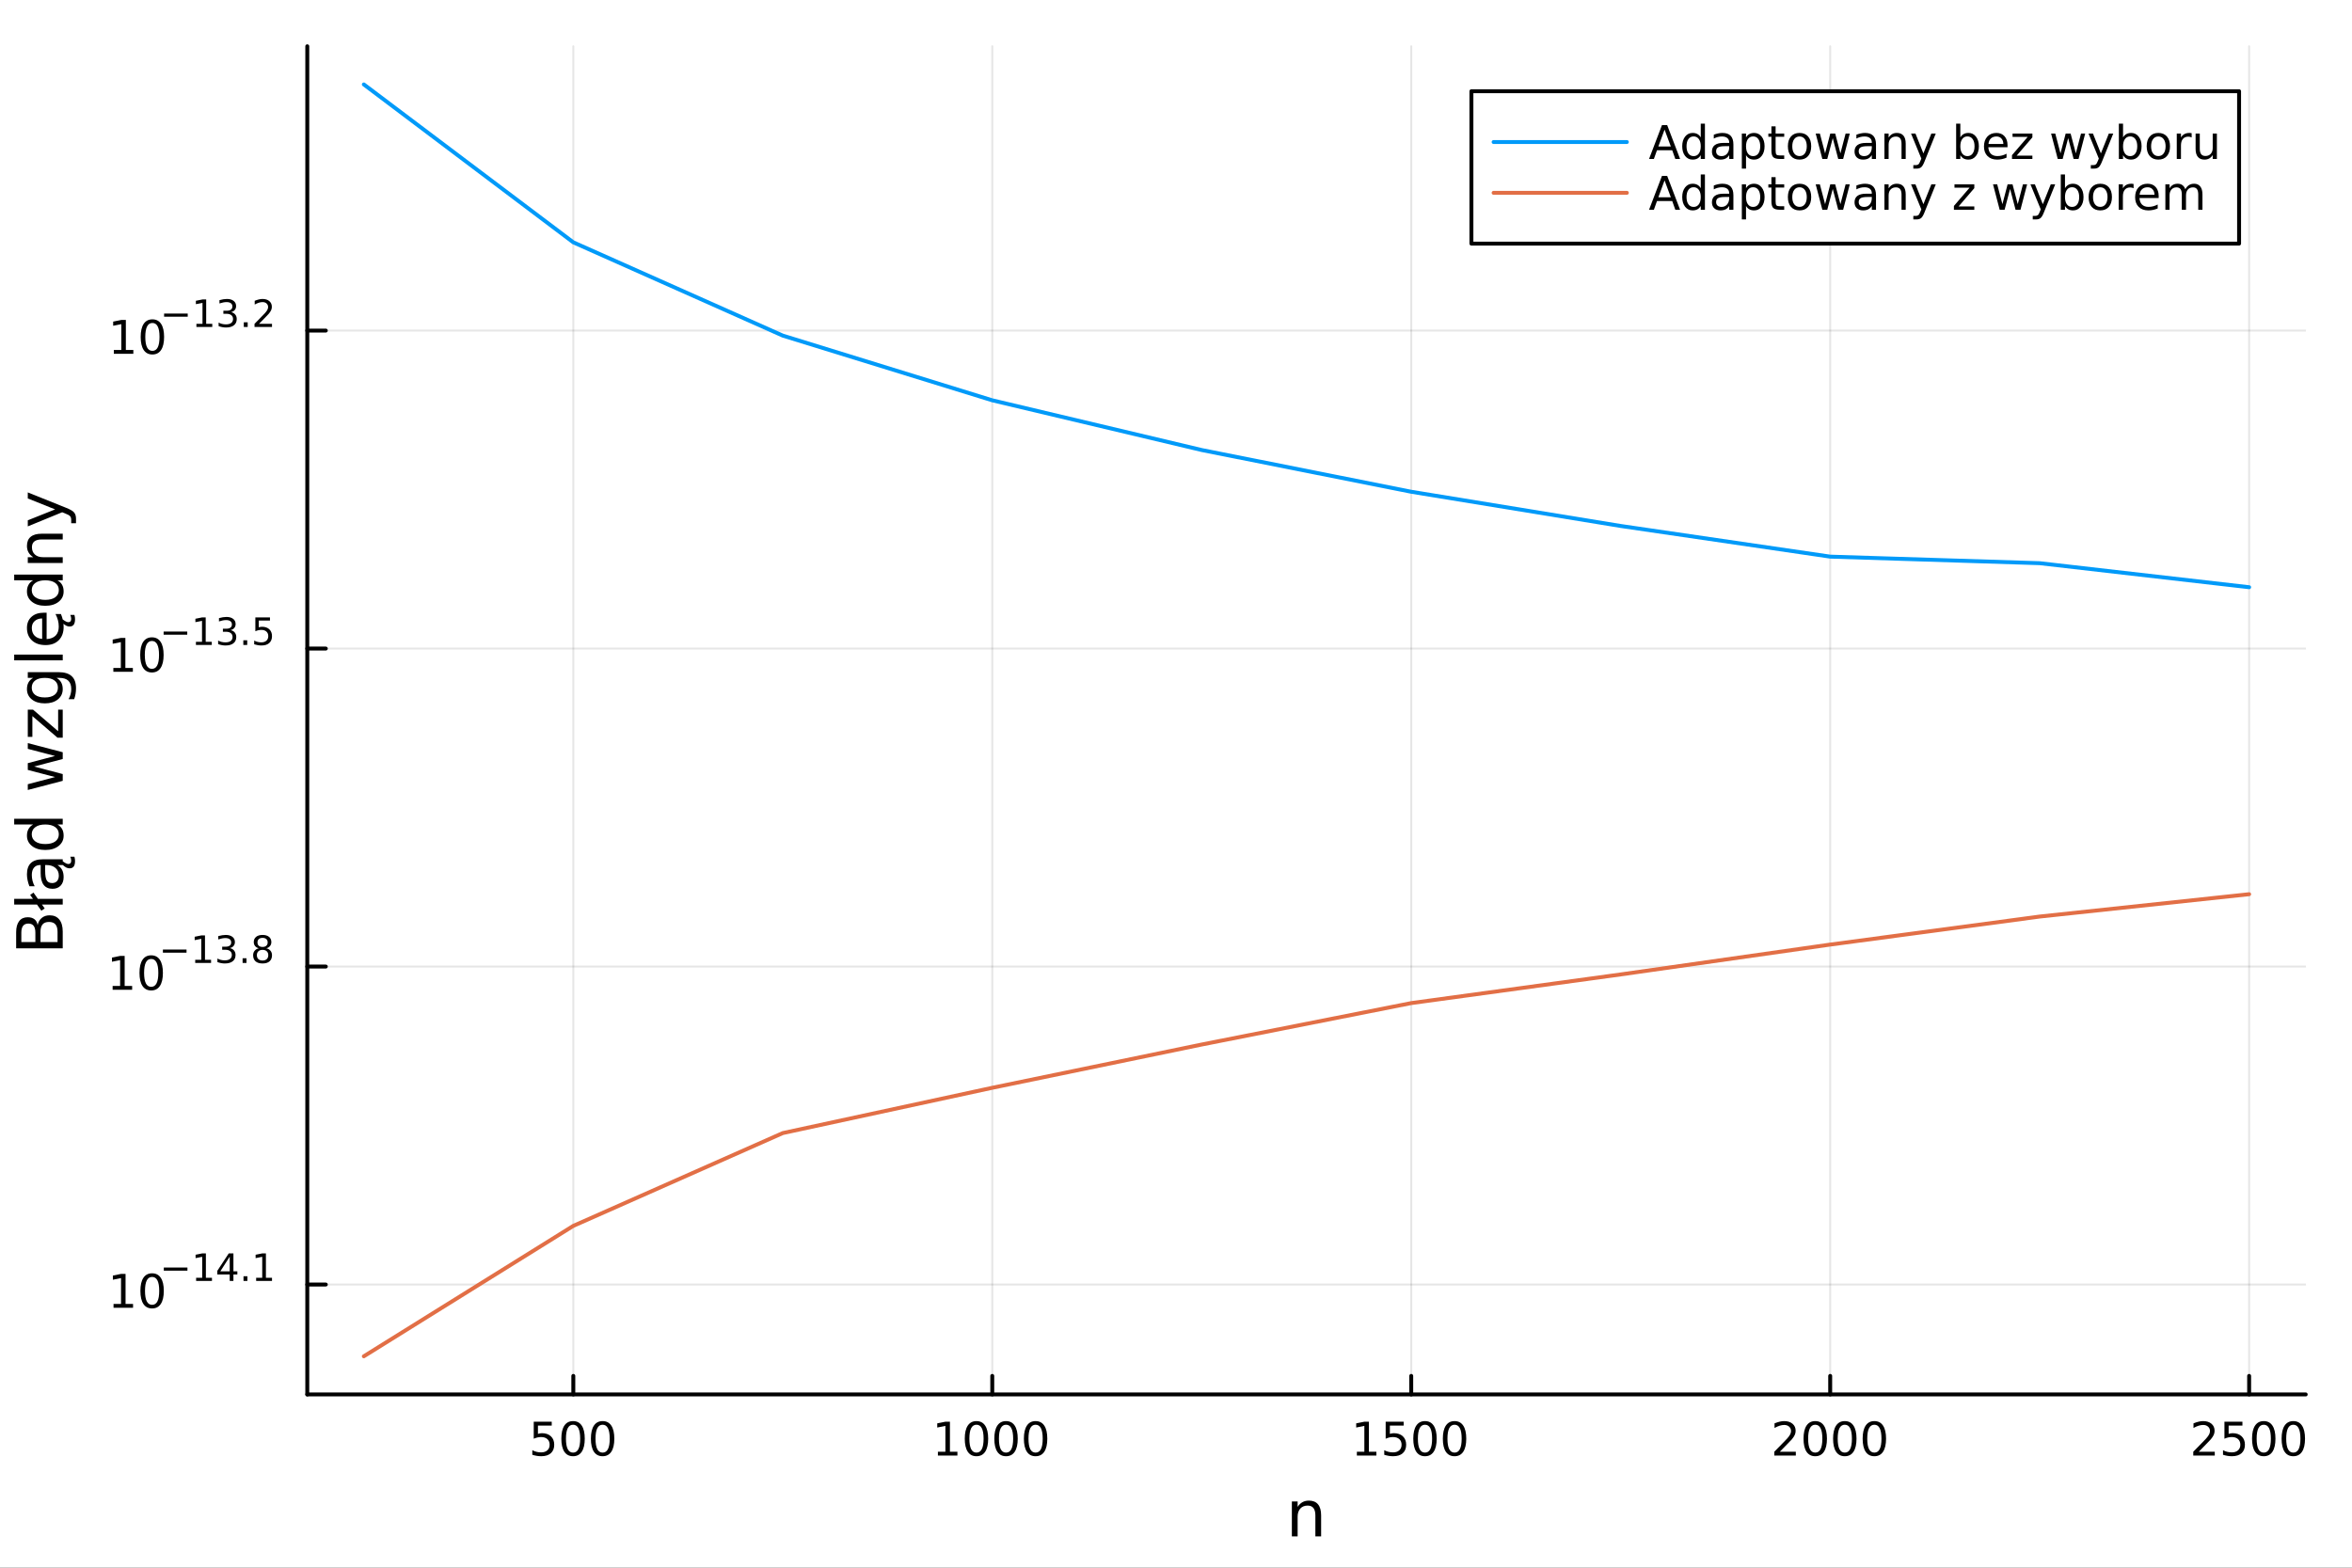 <?xml version="1.0" encoding="utf-8"?>
<svg xmlns="http://www.w3.org/2000/svg" xmlns:xlink="http://www.w3.org/1999/xlink" width="600" height="400" viewBox="0 0 2400 1600">
<rect x="0" y="0" width="2400" height="1600" fill="#333333" stroke="none"/>
<defs>
  <clipPath id="clip780">
    <rect x="0" y="0" width="2400" height="1600"/>
  </clipPath>
</defs>
<path clip-path="url(#clip780)" d="M0 1600 L2400 1600 L2400 0 L0 0  Z" fill="#ffffff" fill-rule="evenodd" fill-opacity="1"/>
<defs>
  <clipPath id="clip781">
    <rect x="480" y="0" width="1681" height="1600"/>
  </clipPath>
</defs>
<path clip-path="url(#clip780)" d="M313.551 1423.18 L2352.76 1423.18 L2352.76 47.244 L313.551 47.244  Z" fill="#ffffff" fill-rule="evenodd" fill-opacity="1"/>
<defs>
  <clipPath id="clip782">
    <rect x="313" y="47" width="2040" height="1377"/>
  </clipPath>
</defs>
<polyline clip-path="url(#clip782)" style="stroke:#000000; stroke-linecap:round; stroke-linejoin:round; stroke-width:2; stroke-opacity:0.1; fill:none" points="585.017,1423.18 585.017,47.244 "/>
<polyline clip-path="url(#clip782)" style="stroke:#000000; stroke-linecap:round; stroke-linejoin:round; stroke-width:2; stroke-opacity:0.1; fill:none" points="1012.52,1423.18 1012.52,47.244 "/>
<polyline clip-path="url(#clip782)" style="stroke:#000000; stroke-linecap:round; stroke-linejoin:round; stroke-width:2; stroke-opacity:0.1; fill:none" points="1440.03,1423.18 1440.03,47.244 "/>
<polyline clip-path="url(#clip782)" style="stroke:#000000; stroke-linecap:round; stroke-linejoin:round; stroke-width:2; stroke-opacity:0.1; fill:none" points="1867.54,1423.18 1867.54,47.244 "/>
<polyline clip-path="url(#clip782)" style="stroke:#000000; stroke-linecap:round; stroke-linejoin:round; stroke-width:2; stroke-opacity:0.1; fill:none" points="2295.04,1423.18 2295.04,47.244 "/>
<polyline clip-path="url(#clip780)" style="stroke:#000000; stroke-linecap:round; stroke-linejoin:round; stroke-width:4; stroke-opacity:1; fill:none" points="313.551,1423.18 2352.76,1423.18 "/>
<polyline clip-path="url(#clip780)" style="stroke:#000000; stroke-linecap:round; stroke-linejoin:round; stroke-width:4; stroke-opacity:1; fill:none" points="585.017,1423.18 585.017,1404.28 "/>
<polyline clip-path="url(#clip780)" style="stroke:#000000; stroke-linecap:round; stroke-linejoin:round; stroke-width:4; stroke-opacity:1; fill:none" points="1012.52,1423.18 1012.52,1404.28 "/>
<polyline clip-path="url(#clip780)" style="stroke:#000000; stroke-linecap:round; stroke-linejoin:round; stroke-width:4; stroke-opacity:1; fill:none" points="1440.03,1423.18 1440.03,1404.28 "/>
<polyline clip-path="url(#clip780)" style="stroke:#000000; stroke-linecap:round; stroke-linejoin:round; stroke-width:4; stroke-opacity:1; fill:none" points="1867.54,1423.18 1867.54,1404.28 "/>
<polyline clip-path="url(#clip780)" style="stroke:#000000; stroke-linecap:round; stroke-linejoin:round; stroke-width:4; stroke-opacity:1; fill:none" points="2295.04,1423.18 2295.04,1404.28 "/>
<path clip-path="url(#clip780)" d="M544.635 1451.02 L562.992 1451.02 L562.992 1454.96 L548.918 1454.96 L548.918 1463.43 Q549.936 1463.08 550.955 1462.92 Q551.973 1462.73 552.992 1462.73 Q558.779 1462.73 562.159 1465.9 Q565.538 1469.08 565.538 1474.49 Q565.538 1480.07 562.066 1483.17 Q558.594 1486.25 552.274 1486.25 Q550.098 1486.25 547.83 1485.88 Q545.585 1485.51 543.177 1484.77 L543.177 1480.07 Q545.26 1481.2 547.483 1481.76 Q549.705 1482.32 552.182 1482.32 Q556.186 1482.32 558.524 1480.21 Q560.862 1478.1 560.862 1474.49 Q560.862 1470.88 558.524 1468.77 Q556.186 1466.67 552.182 1466.67 Q550.307 1466.67 548.432 1467.08 Q546.58 1467.5 544.635 1468.38 L544.635 1451.02 Z" fill="#000000" fill-rule="nonzero" fill-opacity="1" /><path clip-path="url(#clip780)" d="M584.751 1454.1 Q581.14 1454.1 579.311 1457.66 Q577.506 1461.2 577.506 1468.33 Q577.506 1475.44 579.311 1479.01 Q581.14 1482.55 584.751 1482.55 Q588.385 1482.55 590.191 1479.01 Q592.019 1475.44 592.019 1468.33 Q592.019 1461.2 590.191 1457.66 Q588.385 1454.1 584.751 1454.1 M584.751 1450.39 Q590.561 1450.39 593.617 1455 Q596.695 1459.58 596.695 1468.33 Q596.695 1477.06 593.617 1481.67 Q590.561 1486.25 584.751 1486.25 Q578.941 1486.25 575.862 1481.67 Q572.807 1477.06 572.807 1468.33 Q572.807 1459.58 575.862 1455 Q578.941 1450.39 584.751 1450.39 Z" fill="#000000" fill-rule="nonzero" fill-opacity="1" /><path clip-path="url(#clip780)" d="M614.913 1454.1 Q611.302 1454.1 609.473 1457.66 Q607.668 1461.2 607.668 1468.33 Q607.668 1475.44 609.473 1479.01 Q611.302 1482.55 614.913 1482.55 Q618.547 1482.55 620.353 1479.01 Q622.181 1475.44 622.181 1468.33 Q622.181 1461.2 620.353 1457.66 Q618.547 1454.1 614.913 1454.1 M614.913 1450.39 Q620.723 1450.39 623.779 1455 Q626.857 1459.58 626.857 1468.33 Q626.857 1477.06 623.779 1481.67 Q620.723 1486.25 614.913 1486.25 Q609.103 1486.25 606.024 1481.67 Q602.968 1477.06 602.968 1468.33 Q602.968 1459.58 606.024 1455 Q609.103 1450.39 614.913 1450.39 Z" fill="#000000" fill-rule="nonzero" fill-opacity="1" /><path clip-path="url(#clip780)" d="M957.049 1481.64 L964.688 1481.64 L964.688 1455.28 L956.378 1456.95 L956.378 1452.69 L964.642 1451.02 L969.318 1451.02 L969.318 1481.64 L976.957 1481.64 L976.957 1485.58 L957.049 1485.58 L957.049 1481.64 Z" fill="#000000" fill-rule="nonzero" fill-opacity="1" /><path clip-path="url(#clip780)" d="M996.401 1454.1 Q992.79 1454.1 990.961 1457.66 Q989.156 1461.2 989.156 1468.33 Q989.156 1475.44 990.961 1479.01 Q992.79 1482.55 996.401 1482.55 Q1000.04 1482.55 1001.84 1479.01 Q1003.67 1475.44 1003.67 1468.33 Q1003.67 1461.2 1001.84 1457.66 Q1000.04 1454.1 996.401 1454.1 M996.401 1450.39 Q1002.21 1450.39 1005.27 1455 Q1008.35 1459.58 1008.35 1468.33 Q1008.35 1477.06 1005.27 1481.67 Q1002.21 1486.25 996.401 1486.25 Q990.591 1486.25 987.512 1481.67 Q984.457 1477.06 984.457 1468.33 Q984.457 1459.58 987.512 1455 Q990.591 1450.39 996.401 1450.39 Z" fill="#000000" fill-rule="nonzero" fill-opacity="1" /><path clip-path="url(#clip780)" d="M1026.56 1454.1 Q1022.95 1454.1 1021.12 1457.66 Q1019.32 1461.2 1019.32 1468.33 Q1019.32 1475.44 1021.12 1479.01 Q1022.95 1482.55 1026.56 1482.55 Q1030.2 1482.55 1032 1479.01 Q1033.83 1475.44 1033.83 1468.33 Q1033.83 1461.2 1032 1457.66 Q1030.2 1454.1 1026.56 1454.1 M1026.56 1450.39 Q1032.37 1450.39 1035.43 1455 Q1038.51 1459.58 1038.51 1468.33 Q1038.51 1477.06 1035.43 1481.67 Q1032.37 1486.25 1026.56 1486.25 Q1020.75 1486.25 1017.67 1481.67 Q1014.62 1477.06 1014.62 1468.33 Q1014.62 1459.58 1017.67 1455 Q1020.75 1450.39 1026.56 1450.39 Z" fill="#000000" fill-rule="nonzero" fill-opacity="1" /><path clip-path="url(#clip780)" d="M1056.72 1454.1 Q1053.11 1454.1 1051.28 1457.66 Q1049.48 1461.2 1049.48 1468.33 Q1049.48 1475.44 1051.28 1479.01 Q1053.11 1482.55 1056.72 1482.55 Q1060.36 1482.55 1062.16 1479.01 Q1063.99 1475.44 1063.99 1468.33 Q1063.99 1461.2 1062.16 1457.66 Q1060.36 1454.1 1056.72 1454.1 M1056.72 1450.39 Q1062.53 1450.39 1065.59 1455 Q1068.67 1459.58 1068.67 1468.33 Q1068.67 1477.06 1065.59 1481.67 Q1062.53 1486.25 1056.72 1486.25 Q1050.91 1486.25 1047.84 1481.67 Q1044.78 1477.06 1044.78 1468.33 Q1044.78 1459.58 1047.84 1455 Q1050.91 1450.39 1056.72 1450.39 Z" fill="#000000" fill-rule="nonzero" fill-opacity="1" /><path clip-path="url(#clip780)" d="M1384.56 1481.64 L1392.19 1481.64 L1392.19 1455.28 L1383.88 1456.95 L1383.88 1452.69 L1392.15 1451.02 L1396.82 1451.02 L1396.82 1481.64 L1404.46 1481.64 L1404.46 1485.58 L1384.56 1485.58 L1384.56 1481.64 Z" fill="#000000" fill-rule="nonzero" fill-opacity="1" /><path clip-path="url(#clip780)" d="M1413.95 1451.02 L1432.31 1451.02 L1432.31 1454.96 L1418.24 1454.96 L1418.24 1463.43 Q1419.25 1463.08 1420.27 1462.92 Q1421.29 1462.73 1422.31 1462.73 Q1428.1 1462.73 1431.48 1465.9 Q1434.86 1469.08 1434.86 1474.49 Q1434.86 1480.07 1431.38 1483.17 Q1427.91 1486.25 1421.59 1486.25 Q1419.42 1486.25 1417.15 1485.88 Q1414.9 1485.51 1412.5 1484.77 L1412.5 1480.07 Q1414.58 1481.2 1416.8 1481.76 Q1419.02 1482.32 1421.5 1482.32 Q1425.5 1482.32 1427.84 1480.21 Q1430.18 1478.1 1430.18 1474.49 Q1430.18 1470.88 1427.84 1468.77 Q1425.5 1466.67 1421.5 1466.67 Q1419.62 1466.67 1417.75 1467.08 Q1415.9 1467.5 1413.95 1468.38 L1413.95 1451.02 Z" fill="#000000" fill-rule="nonzero" fill-opacity="1" /><path clip-path="url(#clip780)" d="M1454.07 1454.1 Q1450.46 1454.1 1448.63 1457.66 Q1446.82 1461.2 1446.82 1468.33 Q1446.82 1475.44 1448.63 1479.01 Q1450.46 1482.55 1454.07 1482.55 Q1457.7 1482.55 1459.51 1479.01 Q1461.34 1475.44 1461.34 1468.33 Q1461.34 1461.2 1459.51 1457.66 Q1457.7 1454.1 1454.07 1454.1 M1454.07 1450.39 Q1459.88 1450.39 1462.93 1455 Q1466.01 1459.58 1466.01 1468.33 Q1466.01 1477.06 1462.93 1481.67 Q1459.88 1486.25 1454.07 1486.25 Q1448.26 1486.25 1445.18 1481.67 Q1442.12 1477.06 1442.12 1468.33 Q1442.12 1459.58 1445.18 1455 Q1448.26 1450.39 1454.07 1450.39 Z" fill="#000000" fill-rule="nonzero" fill-opacity="1" /><path clip-path="url(#clip780)" d="M1484.23 1454.1 Q1480.62 1454.1 1478.79 1457.66 Q1476.99 1461.2 1476.99 1468.33 Q1476.99 1475.44 1478.79 1479.01 Q1480.62 1482.55 1484.23 1482.55 Q1487.87 1482.55 1489.67 1479.01 Q1491.5 1475.44 1491.5 1468.33 Q1491.5 1461.2 1489.67 1457.66 Q1487.87 1454.1 1484.23 1454.1 M1484.23 1450.39 Q1490.04 1450.39 1493.1 1455 Q1496.18 1459.58 1496.18 1468.33 Q1496.18 1477.06 1493.1 1481.67 Q1490.04 1486.25 1484.23 1486.25 Q1478.42 1486.25 1475.34 1481.67 Q1472.29 1477.06 1472.29 1468.33 Q1472.29 1459.58 1475.34 1455 Q1478.42 1450.39 1484.23 1450.39 Z" fill="#000000" fill-rule="nonzero" fill-opacity="1" /><path clip-path="url(#clip780)" d="M1816.15 1481.64 L1832.47 1481.64 L1832.47 1485.58 L1810.52 1485.58 L1810.52 1481.64 Q1813.18 1478.89 1817.77 1474.26 Q1822.37 1469.61 1823.55 1468.27 Q1825.8 1465.74 1826.68 1464.01 Q1827.58 1462.25 1827.58 1460.56 Q1827.58 1457.8 1825.64 1456.07 Q1823.72 1454.33 1820.62 1454.33 Q1818.42 1454.33 1815.96 1455.09 Q1813.53 1455.86 1810.75 1457.41 L1810.75 1452.69 Q1813.58 1451.55 1816.03 1450.97 Q1818.49 1450.39 1820.52 1450.39 Q1825.89 1450.39 1829.09 1453.08 Q1832.28 1455.77 1832.28 1460.26 Q1832.28 1462.39 1831.47 1464.31 Q1830.68 1466.2 1828.58 1468.8 Q1828 1469.47 1824.9 1472.69 Q1821.8 1475.88 1816.15 1481.64 Z" fill="#000000" fill-rule="nonzero" fill-opacity="1" /><path clip-path="url(#clip780)" d="M1852.28 1454.1 Q1848.67 1454.1 1846.84 1457.66 Q1845.04 1461.2 1845.04 1468.33 Q1845.04 1475.44 1846.84 1479.01 Q1848.67 1482.55 1852.28 1482.55 Q1855.92 1482.55 1857.72 1479.01 Q1859.55 1475.44 1859.55 1468.33 Q1859.55 1461.2 1857.72 1457.66 Q1855.92 1454.1 1852.28 1454.1 M1852.28 1450.39 Q1858.09 1450.39 1861.15 1455 Q1864.23 1459.58 1864.23 1468.33 Q1864.23 1477.06 1861.15 1481.67 Q1858.09 1486.25 1852.28 1486.25 Q1846.47 1486.25 1843.39 1481.67 Q1840.34 1477.06 1840.34 1468.33 Q1840.34 1459.58 1843.39 1455 Q1846.47 1450.39 1852.28 1450.39 Z" fill="#000000" fill-rule="nonzero" fill-opacity="1" /><path clip-path="url(#clip780)" d="M1882.44 1454.1 Q1878.83 1454.1 1877 1457.66 Q1875.2 1461.2 1875.2 1468.33 Q1875.2 1475.44 1877 1479.01 Q1878.83 1482.55 1882.44 1482.55 Q1886.08 1482.55 1887.88 1479.01 Q1889.71 1475.44 1889.71 1468.33 Q1889.71 1461.2 1887.88 1457.66 Q1886.08 1454.1 1882.44 1454.1 M1882.44 1450.39 Q1888.25 1450.39 1891.31 1455 Q1894.39 1459.58 1894.39 1468.33 Q1894.39 1477.06 1891.31 1481.67 Q1888.25 1486.25 1882.44 1486.25 Q1876.63 1486.25 1873.55 1481.67 Q1870.5 1477.06 1870.5 1468.33 Q1870.5 1459.58 1873.55 1455 Q1876.63 1450.39 1882.44 1450.39 Z" fill="#000000" fill-rule="nonzero" fill-opacity="1" /><path clip-path="url(#clip780)" d="M1912.61 1454.1 Q1908.99 1454.1 1907.17 1457.66 Q1905.36 1461.2 1905.36 1468.33 Q1905.36 1475.44 1907.17 1479.01 Q1908.99 1482.55 1912.61 1482.55 Q1916.24 1482.55 1918.05 1479.01 Q1919.87 1475.44 1919.87 1468.33 Q1919.87 1461.2 1918.05 1457.66 Q1916.24 1454.1 1912.61 1454.1 M1912.61 1450.39 Q1918.42 1450.39 1921.47 1455 Q1924.55 1459.58 1924.55 1468.33 Q1924.55 1477.06 1921.47 1481.67 Q1918.42 1486.25 1912.61 1486.25 Q1906.8 1486.25 1903.72 1481.67 Q1900.66 1477.06 1900.66 1468.33 Q1900.66 1459.58 1903.72 1455 Q1906.8 1450.39 1912.61 1450.39 Z" fill="#000000" fill-rule="nonzero" fill-opacity="1" /><path clip-path="url(#clip780)" d="M2243.65 1481.64 L2259.97 1481.64 L2259.97 1485.58 L2238.03 1485.58 L2238.03 1481.64 Q2240.69 1478.89 2245.27 1474.26 Q2249.88 1469.61 2251.06 1468.27 Q2253.31 1465.74 2254.19 1464.01 Q2255.09 1462.25 2255.09 1460.56 Q2255.09 1457.8 2253.14 1456.07 Q2251.22 1454.33 2248.12 1454.33 Q2245.92 1454.33 2243.47 1455.09 Q2241.04 1455.86 2238.26 1457.41 L2238.26 1452.69 Q2241.08 1451.55 2243.54 1450.97 Q2245.99 1450.39 2248.03 1450.39 Q2253.4 1450.39 2256.59 1453.08 Q2259.79 1455.77 2259.79 1460.26 Q2259.79 1462.39 2258.98 1464.31 Q2258.19 1466.2 2256.08 1468.8 Q2255.51 1469.47 2252.4 1472.69 Q2249.3 1475.88 2243.65 1481.64 Z" fill="#000000" fill-rule="nonzero" fill-opacity="1" /><path clip-path="url(#clip780)" d="M2269.83 1451.02 L2288.19 1451.02 L2288.19 1454.96 L2274.12 1454.96 L2274.12 1463.43 Q2275.14 1463.08 2276.15 1462.92 Q2277.17 1462.73 2278.19 1462.73 Q2283.98 1462.73 2287.36 1465.9 Q2290.74 1469.08 2290.74 1474.49 Q2290.74 1480.07 2287.26 1483.17 Q2283.79 1486.25 2277.47 1486.25 Q2275.3 1486.25 2273.03 1485.88 Q2270.78 1485.51 2268.38 1484.77 L2268.38 1480.07 Q2270.46 1481.2 2272.68 1481.76 Q2274.9 1482.32 2277.38 1482.32 Q2281.39 1482.32 2283.72 1480.21 Q2286.06 1478.1 2286.06 1474.49 Q2286.06 1470.88 2283.72 1468.77 Q2281.39 1466.67 2277.38 1466.67 Q2275.51 1466.67 2273.63 1467.08 Q2271.78 1467.5 2269.83 1468.38 L2269.83 1451.02 Z" fill="#000000" fill-rule="nonzero" fill-opacity="1" /><path clip-path="url(#clip780)" d="M2309.95 1454.1 Q2306.34 1454.1 2304.51 1457.66 Q2302.7 1461.2 2302.7 1468.33 Q2302.7 1475.44 2304.51 1479.01 Q2306.34 1482.55 2309.95 1482.55 Q2313.58 1482.55 2315.39 1479.01 Q2317.22 1475.44 2317.22 1468.33 Q2317.22 1461.2 2315.39 1457.66 Q2313.58 1454.1 2309.95 1454.1 M2309.95 1450.39 Q2315.76 1450.39 2318.82 1455 Q2321.89 1459.58 2321.89 1468.33 Q2321.89 1477.06 2318.82 1481.67 Q2315.76 1486.25 2309.95 1486.25 Q2304.14 1486.25 2301.06 1481.67 Q2298.01 1477.06 2298.01 1468.33 Q2298.01 1459.58 2301.06 1455 Q2304.14 1450.39 2309.95 1450.39 Z" fill="#000000" fill-rule="nonzero" fill-opacity="1" /><path clip-path="url(#clip780)" d="M2340.11 1454.1 Q2336.5 1454.1 2334.67 1457.66 Q2332.87 1461.2 2332.87 1468.33 Q2332.87 1475.44 2334.67 1479.01 Q2336.5 1482.55 2340.11 1482.55 Q2343.75 1482.55 2345.55 1479.01 Q2347.38 1475.44 2347.38 1468.33 Q2347.38 1461.2 2345.55 1457.66 Q2343.75 1454.1 2340.11 1454.1 M2340.11 1450.39 Q2345.92 1450.39 2348.98 1455 Q2352.06 1459.58 2352.06 1468.33 Q2352.06 1477.06 2348.98 1481.67 Q2345.92 1486.25 2340.11 1486.25 Q2334.3 1486.25 2331.22 1481.67 Q2328.17 1477.06 2328.17 1468.33 Q2328.17 1459.58 2331.22 1455 Q2334.3 1450.39 2340.11 1450.39 Z" fill="#000000" fill-rule="nonzero" fill-opacity="1" /><path clip-path="url(#clip780)" d="M1348.08 1546.53 L1348.08 1568.04 L1342.22 1568.04 L1342.22 1546.72 Q1342.22 1541.66 1340.25 1539.14 Q1338.28 1536.63 1334.33 1536.63 Q1329.59 1536.63 1326.85 1539.65 Q1324.11 1542.68 1324.11 1547.9 L1324.11 1568.04 L1318.23 1568.04 L1318.23 1532.4 L1324.11 1532.4 L1324.11 1537.93 Q1326.21 1534.72 1329.05 1533.13 Q1331.91 1531.54 1335.64 1531.54 Q1341.78 1531.54 1344.93 1535.36 Q1348.08 1539.14 1348.08 1546.53 Z" fill="#000000" fill-rule="nonzero" fill-opacity="1" /><polyline clip-path="url(#clip782)" style="stroke:#000000; stroke-linecap:round; stroke-linejoin:round; stroke-width:2; stroke-opacity:0.1; fill:none" points="313.551,1311.01 2352.76,1311.01 "/>
<polyline clip-path="url(#clip782)" style="stroke:#000000; stroke-linecap:round; stroke-linejoin:round; stroke-width:2; stroke-opacity:0.1; fill:none" points="313.551,986.471 2352.76,986.471 "/>
<polyline clip-path="url(#clip782)" style="stroke:#000000; stroke-linecap:round; stroke-linejoin:round; stroke-width:2; stroke-opacity:0.1; fill:none" points="313.551,661.931 2352.76,661.931 "/>
<polyline clip-path="url(#clip782)" style="stroke:#000000; stroke-linecap:round; stroke-linejoin:round; stroke-width:2; stroke-opacity:0.1; fill:none" points="313.551,337.39 2352.76,337.39 "/>
<polyline clip-path="url(#clip780)" style="stroke:#000000; stroke-linecap:round; stroke-linejoin:round; stroke-width:4; stroke-opacity:1; fill:none" points="313.551,1423.18 313.551,47.244 "/>
<polyline clip-path="url(#clip780)" style="stroke:#000000; stroke-linecap:round; stroke-linejoin:round; stroke-width:4; stroke-opacity:1; fill:none" points="313.551,1311.01 332.448,1311.01 "/>
<polyline clip-path="url(#clip780)" style="stroke:#000000; stroke-linecap:round; stroke-linejoin:round; stroke-width:4; stroke-opacity:1; fill:none" points="313.551,986.471 332.448,986.471 "/>
<polyline clip-path="url(#clip780)" style="stroke:#000000; stroke-linecap:round; stroke-linejoin:round; stroke-width:4; stroke-opacity:1; fill:none" points="313.551,661.931 332.448,661.931 "/>
<polyline clip-path="url(#clip780)" style="stroke:#000000; stroke-linecap:round; stroke-linejoin:round; stroke-width:4; stroke-opacity:1; fill:none" points="313.551,337.39 332.448,337.39 "/>
<path clip-path="url(#clip780)" d="M115.853 1330.8 L123.492 1330.8 L123.492 1304.44 L115.182 1306.1 L115.182 1301.85 L123.446 1300.18 L128.121 1300.18 L128.121 1330.8 L135.76 1330.8 L135.76 1334.74 L115.853 1334.74 L115.853 1330.8 Z" fill="#000000" fill-rule="nonzero" fill-opacity="1" /><path clip-path="url(#clip780)" d="M155.205 1303.26 Q151.594 1303.26 149.765 1306.82 Q147.959 1310.36 147.959 1317.49 Q147.959 1324.6 149.765 1328.16 Q151.594 1331.71 155.205 1331.71 Q158.839 1331.71 160.644 1328.16 Q162.473 1324.6 162.473 1317.49 Q162.473 1310.36 160.644 1306.82 Q158.839 1303.26 155.205 1303.26 M155.205 1299.55 Q161.015 1299.55 164.07 1304.16 Q167.149 1308.74 167.149 1317.49 Q167.149 1326.22 164.07 1330.83 Q161.015 1335.41 155.205 1335.41 Q149.395 1335.41 146.316 1330.83 Q143.26 1326.22 143.26 1317.49 Q143.26 1308.74 146.316 1304.16 Q149.395 1299.55 155.205 1299.55 Z" fill="#000000" fill-rule="nonzero" fill-opacity="1" /><path clip-path="url(#clip780)" d="M167.149 1293.66 L191.261 1293.66 L191.261 1296.85 L167.149 1296.85 L167.149 1293.66 Z" fill="#000000" fill-rule="nonzero" fill-opacity="1" /><path clip-path="url(#clip780)" d="M200.119 1304.13 L206.326 1304.13 L206.326 1282.71 L199.574 1284.06 L199.574 1280.6 L206.288 1279.25 L210.087 1279.25 L210.087 1304.13 L216.294 1304.13 L216.294 1307.33 L200.119 1307.33 L200.119 1304.13 Z" fill="#000000" fill-rule="nonzero" fill-opacity="1" /><path clip-path="url(#clip780)" d="M234.406 1282.56 L224.814 1297.55 L234.406 1297.55 L234.406 1282.56 M233.409 1279.25 L238.186 1279.25 L238.186 1297.55 L242.192 1297.55 L242.192 1300.71 L238.186 1300.71 L238.186 1307.33 L234.406 1307.33 L234.406 1300.71 L221.729 1300.71 L221.729 1297.04 L233.409 1279.25 Z" fill="#000000" fill-rule="nonzero" fill-opacity="1" /><path clip-path="url(#clip780)" d="M248.474 1302.55 L252.442 1302.55 L252.442 1307.33 L248.474 1307.33 L248.474 1302.55 Z" fill="#000000" fill-rule="nonzero" fill-opacity="1" /><path clip-path="url(#clip780)" d="M261.376 1304.13 L267.583 1304.13 L267.583 1282.71 L260.831 1284.06 L260.831 1280.6 L267.545 1279.25 L271.344 1279.25 L271.344 1304.13 L277.551 1304.13 L277.551 1307.33 L261.376 1307.33 L261.376 1304.13 Z" fill="#000000" fill-rule="nonzero" fill-opacity="1" /><path clip-path="url(#clip780)" d="M114.931 1006.26 L122.57 1006.26 L122.57 979.898 L114.26 981.564 L114.26 977.305 L122.524 975.639 L127.2 975.639 L127.2 1006.26 L134.839 1006.26 L134.839 1010.2 L114.931 1010.2 L114.931 1006.26 Z" fill="#000000" fill-rule="nonzero" fill-opacity="1" /><path clip-path="url(#clip780)" d="M154.283 978.717 Q150.672 978.717 148.843 982.282 Q147.038 985.824 147.038 992.953 Q147.038 1000.06 148.843 1003.62 Q150.672 1007.17 154.283 1007.17 Q157.917 1007.17 159.723 1003.62 Q161.552 1000.06 161.552 992.953 Q161.552 985.824 159.723 982.282 Q157.917 978.717 154.283 978.717 M154.283 975.014 Q160.093 975.014 163.149 979.62 Q166.227 984.203 166.227 992.953 Q166.227 1001.68 163.149 1006.29 Q160.093 1010.87 154.283 1010.87 Q148.473 1010.87 145.394 1006.29 Q142.339 1001.68 142.339 992.953 Q142.339 984.203 145.394 979.62 Q148.473 975.014 154.283 975.014 Z" fill="#000000" fill-rule="nonzero" fill-opacity="1" /><path clip-path="url(#clip780)" d="M166.227 969.115 L190.339 969.115 L190.339 972.312 L166.227 972.312 L166.227 969.115 Z" fill="#000000" fill-rule="nonzero" fill-opacity="1" /><path clip-path="url(#clip780)" d="M199.197 979.591 L205.404 979.591 L205.404 958.169 L198.652 959.523 L198.652 956.062 L205.366 954.708 L209.166 954.708 L209.166 979.591 L215.372 979.591 L215.372 982.788 L199.197 982.788 L199.197 979.591 Z" fill="#000000" fill-rule="nonzero" fill-opacity="1" /><path clip-path="url(#clip780)" d="M234.556 967.648 Q237.283 968.231 238.807 970.074 Q240.349 971.917 240.349 974.626 Q240.349 978.782 237.49 981.058 Q234.631 983.334 229.365 983.334 Q227.597 983.334 225.716 982.976 Q223.854 982.638 221.861 981.942 L221.861 978.274 Q223.441 979.196 225.321 979.666 Q227.202 980.136 229.252 980.136 Q232.826 980.136 234.688 978.726 Q236.569 977.315 236.569 974.626 Q236.569 972.143 234.819 970.751 Q233.089 969.341 229.986 969.341 L226.713 969.341 L226.713 966.218 L230.136 966.218 Q232.939 966.218 234.424 965.109 Q235.91 963.98 235.91 961.874 Q235.91 959.711 234.368 958.564 Q232.845 957.398 229.986 957.398 Q228.425 957.398 226.638 957.736 Q224.851 958.075 222.707 958.789 L222.707 955.404 Q224.87 954.802 226.751 954.501 Q228.65 954.2 230.324 954.2 Q234.65 954.2 237.17 956.175 Q239.691 958.131 239.691 961.479 Q239.691 963.811 238.355 965.429 Q237.02 967.027 234.556 967.648 Z" fill="#000000" fill-rule="nonzero" fill-opacity="1" /><path clip-path="url(#clip780)" d="M247.552 978.011 L251.521 978.011 L251.521 982.788 L247.552 982.788 L247.552 978.011 Z" fill="#000000" fill-rule="nonzero" fill-opacity="1" /><path clip-path="url(#clip780)" d="M267.921 969.453 Q265.213 969.453 263.652 970.902 Q262.109 972.35 262.109 974.889 Q262.109 977.428 263.652 978.876 Q265.213 980.324 267.921 980.324 Q270.629 980.324 272.19 978.876 Q273.751 977.409 273.751 974.889 Q273.751 972.35 272.19 970.902 Q270.648 969.453 267.921 969.453 M264.122 967.836 Q261.677 967.234 260.304 965.56 Q258.95 963.886 258.95 961.479 Q258.95 958.112 261.338 956.156 Q263.746 954.2 267.921 954.2 Q272.115 954.2 274.504 956.156 Q276.892 958.112 276.892 961.479 Q276.892 963.886 275.519 965.56 Q274.165 967.234 271.739 967.836 Q274.485 968.475 276.008 970.337 Q277.551 972.199 277.551 974.889 Q277.551 978.97 275.049 981.152 Q272.567 983.334 267.921 983.334 Q263.276 983.334 260.774 981.152 Q258.292 978.97 258.292 974.889 Q258.292 972.199 259.834 970.337 Q261.376 968.475 264.122 967.836 M262.73 961.836 Q262.73 964.018 264.084 965.24 Q265.457 966.463 267.921 966.463 Q270.366 966.463 271.739 965.24 Q273.131 964.018 273.131 961.836 Q273.131 959.655 271.739 958.432 Q270.366 957.21 267.921 957.21 Q265.457 957.21 264.084 958.432 Q262.73 959.655 262.73 961.836 Z" fill="#000000" fill-rule="nonzero" fill-opacity="1" /><path clip-path="url(#clip780)" d="M115.665 681.723 L123.304 681.723 L123.304 655.357 L114.994 657.024 L114.994 652.765 L123.258 651.098 L127.933 651.098 L127.933 681.723 L135.572 681.723 L135.572 685.658 L115.665 685.658 L115.665 681.723 Z" fill="#000000" fill-rule="nonzero" fill-opacity="1" /><path clip-path="url(#clip780)" d="M155.017 654.177 Q151.406 654.177 149.577 657.742 Q147.771 661.283 147.771 668.413 Q147.771 675.519 149.577 679.084 Q151.406 682.626 155.017 682.626 Q158.651 682.626 160.456 679.084 Q162.285 675.519 162.285 668.413 Q162.285 661.283 160.456 657.742 Q158.651 654.177 155.017 654.177 M155.017 650.473 Q160.827 650.473 163.882 655.08 Q166.961 659.663 166.961 668.413 Q166.961 677.14 163.882 681.746 Q160.827 686.33 155.017 686.33 Q149.206 686.33 146.128 681.746 Q143.072 677.14 143.072 668.413 Q143.072 659.663 146.128 655.08 Q149.206 650.473 155.017 650.473 Z" fill="#000000" fill-rule="nonzero" fill-opacity="1" /><path clip-path="url(#clip780)" d="M166.961 644.575 L191.073 644.575 L191.073 647.772 L166.961 647.772 L166.961 644.575 Z" fill="#000000" fill-rule="nonzero" fill-opacity="1" /><path clip-path="url(#clip780)" d="M199.931 655.051 L206.138 655.051 L206.138 633.628 L199.386 634.983 L199.386 631.522 L206.1 630.168 L209.899 630.168 L209.899 655.051 L216.106 655.051 L216.106 658.248 L199.931 658.248 L199.931 655.051 Z" fill="#000000" fill-rule="nonzero" fill-opacity="1" /><path clip-path="url(#clip780)" d="M235.29 643.108 Q238.017 643.691 239.54 645.534 Q241.082 647.377 241.082 650.085 Q241.082 654.242 238.224 656.518 Q235.365 658.793 230.099 658.793 Q228.331 658.793 226.45 658.436 Q224.588 658.097 222.594 657.401 L222.594 653.734 Q224.174 654.656 226.055 655.126 Q227.936 655.596 229.986 655.596 Q233.559 655.596 235.421 654.185 Q237.302 652.775 237.302 650.085 Q237.302 647.603 235.553 646.211 Q233.823 644.8 230.719 644.8 L227.447 644.8 L227.447 641.678 L230.87 641.678 Q233.672 641.678 235.158 640.569 Q236.644 639.44 236.644 637.334 Q236.644 635.171 235.102 634.023 Q233.578 632.857 230.719 632.857 Q229.158 632.857 227.372 633.196 Q225.585 633.534 223.441 634.249 L223.441 630.864 Q225.604 630.262 227.484 629.961 Q229.384 629.66 231.058 629.66 Q235.384 629.66 237.904 631.635 Q240.424 633.591 240.424 636.939 Q240.424 639.271 239.089 640.888 Q237.753 642.487 235.29 643.108 Z" fill="#000000" fill-rule="nonzero" fill-opacity="1" /><path clip-path="url(#clip780)" d="M248.286 653.471 L252.254 653.471 L252.254 658.248 L248.286 658.248 L248.286 653.471 Z" fill="#000000" fill-rule="nonzero" fill-opacity="1" /><path clip-path="url(#clip780)" d="M260.567 630.168 L275.482 630.168 L275.482 633.365 L264.047 633.365 L264.047 640.249 Q264.874 639.967 265.702 639.835 Q266.529 639.685 267.357 639.685 Q272.059 639.685 274.805 642.261 Q277.551 644.838 277.551 649.239 Q277.551 653.772 274.729 656.292 Q271.908 658.793 266.774 658.793 Q265.006 658.793 263.163 658.492 Q261.338 658.191 259.382 657.59 L259.382 653.772 Q261.075 654.693 262.881 655.145 Q264.686 655.596 266.699 655.596 Q269.952 655.596 271.852 653.884 Q273.751 652.173 273.751 649.239 Q273.751 646.305 271.852 644.593 Q269.952 642.882 266.699 642.882 Q265.175 642.882 263.652 643.22 Q262.147 643.559 260.567 644.274 L260.567 630.168 Z" fill="#000000" fill-rule="nonzero" fill-opacity="1" /><path clip-path="url(#clip780)" d="M116.154 357.183 L123.793 357.183 L123.793 330.817 L115.483 332.484 L115.483 328.225 L123.747 326.558 L128.422 326.558 L128.422 357.183 L136.061 357.183 L136.061 361.118 L116.154 361.118 L116.154 357.183 Z" fill="#000000" fill-rule="nonzero" fill-opacity="1" /><path clip-path="url(#clip780)" d="M155.506 329.637 Q151.895 329.637 150.066 333.201 Q148.26 336.743 148.26 343.873 Q148.26 350.979 150.066 354.544 Q151.895 358.086 155.506 358.086 Q159.14 358.086 160.945 354.544 Q162.774 350.979 162.774 343.873 Q162.774 336.743 160.945 333.201 Q159.14 329.637 155.506 329.637 M155.506 325.933 Q161.316 325.933 164.371 330.539 Q167.45 335.123 167.45 343.873 Q167.45 352.599 164.371 357.206 Q161.316 361.789 155.506 361.789 Q149.695 361.789 146.617 357.206 Q143.561 352.599 143.561 343.873 Q143.561 335.123 146.617 330.539 Q149.695 325.933 155.506 325.933 Z" fill="#000000" fill-rule="nonzero" fill-opacity="1" /><path clip-path="url(#clip780)" d="M167.45 320.034 L191.562 320.034 L191.562 323.232 L167.45 323.232 L167.45 320.034 Z" fill="#000000" fill-rule="nonzero" fill-opacity="1" /><path clip-path="url(#clip780)" d="M200.42 330.51 L206.627 330.51 L206.627 309.088 L199.875 310.442 L199.875 306.982 L206.589 305.628 L210.388 305.628 L210.388 330.51 L216.595 330.51 L216.595 333.708 L200.42 333.708 L200.42 330.51 Z" fill="#000000" fill-rule="nonzero" fill-opacity="1" /><path clip-path="url(#clip780)" d="M235.779 318.567 Q238.506 319.15 240.029 320.994 Q241.571 322.837 241.571 325.545 Q241.571 329.702 238.713 331.977 Q235.854 334.253 230.588 334.253 Q228.82 334.253 226.939 333.896 Q225.077 333.557 223.083 332.861 L223.083 329.194 Q224.663 330.115 226.544 330.585 Q228.425 331.056 230.475 331.056 Q234.048 331.056 235.91 329.645 Q237.791 328.235 237.791 325.545 Q237.791 323.062 236.042 321.671 Q234.312 320.26 231.208 320.26 L227.936 320.26 L227.936 317.138 L231.359 317.138 Q234.161 317.138 235.647 316.028 Q237.133 314.9 237.133 312.793 Q237.133 310.63 235.591 309.483 Q234.067 308.317 231.208 308.317 Q229.647 308.317 227.861 308.656 Q226.074 308.994 223.93 309.709 L223.93 306.323 Q226.093 305.722 227.973 305.421 Q229.873 305.12 231.547 305.12 Q235.873 305.12 238.393 307.095 Q240.913 309.051 240.913 312.398 Q240.913 314.731 239.578 316.348 Q238.242 317.947 235.779 318.567 Z" fill="#000000" fill-rule="nonzero" fill-opacity="1" /><path clip-path="url(#clip780)" d="M248.775 328.93 L252.743 328.93 L252.743 333.708 L248.775 333.708 L248.775 328.93 Z" fill="#000000" fill-rule="nonzero" fill-opacity="1" /><path clip-path="url(#clip780)" d="M264.291 330.51 L277.551 330.51 L277.551 333.708 L259.721 333.708 L259.721 330.51 Q261.884 328.272 265.608 324.511 Q269.35 320.73 270.31 319.639 Q272.134 317.589 272.849 316.179 Q273.582 314.749 273.582 313.376 Q273.582 311.138 272.002 309.728 Q270.441 308.317 267.921 308.317 Q266.134 308.317 264.141 308.938 Q262.166 309.558 259.909 310.819 L259.909 306.982 Q262.204 306.06 264.197 305.59 Q266.191 305.12 267.846 305.12 Q272.209 305.12 274.805 307.301 Q277.4 309.483 277.4 313.132 Q277.4 314.862 276.742 316.423 Q276.102 317.965 274.391 320.072 Q273.921 320.617 271.401 323.232 Q268.88 325.827 264.291 330.51 Z" fill="#000000" fill-rule="nonzero" fill-opacity="1" /><path clip-path="url(#clip780)" d="M41.31 961.449 L58.721 961.449 L58.721 951.137 Q58.721 945.949 56.588 943.466 Q54.424 940.952 50 940.952 Q45.544 940.952 43.443 943.466 Q41.31 945.949 41.31 951.137 L41.31 961.449 M21.768 961.449 L36.09 961.449 L36.09 951.932 Q36.09 947.222 34.34 944.93 Q32.558 942.607 28.929 942.607 Q25.332 942.607 23.55 944.93 Q21.768 947.222 21.768 951.932 L21.768 961.449 M16.484 967.879 L16.484 951.455 Q16.484 944.103 19.54 940.124 Q22.595 936.145 28.229 936.145 Q32.589 936.145 35.167 938.183 Q37.746 940.22 38.382 944.166 Q39.401 939.424 42.647 936.814 Q45.862 934.172 50.7 934.172 Q57.066 934.172 60.535 938.501 Q64.004 942.829 64.004 950.818 L64.004 967.879 L16.484 967.879 Z" fill="#000000" fill-rule="nonzero" fill-opacity="1" /><path clip-path="url(#clip780)" d="M14.479 923.223 L14.479 917.367 L33.64 917.367 L30.775 913.388 L34.149 910.969 L38.637 917.367 L64.004 917.367 L64.004 923.223 L42.806 923.223 L45.607 927.138 L42.233 929.493 L37.746 923.223 L14.479 923.223 Z" fill="#000000" fill-rule="nonzero" fill-opacity="1" /><path clip-path="url(#clip780)" d="M46.085 888.689 Q46.085 895.787 47.708 898.524 Q49.331 901.261 53.246 901.261 Q56.365 901.261 58.211 899.224 Q60.026 897.156 60.026 893.623 Q60.026 888.753 56.588 885.825 Q53.119 882.865 47.39 882.865 L46.085 882.865 L46.085 888.689 M43.666 877.008 L64.004 877.008 L64.004 882.865 L58.593 882.865 Q61.84 884.87 63.399 887.862 Q64.927 890.853 64.927 895.182 Q64.927 900.657 61.872 903.903 Q58.784 907.118 53.628 907.118 Q47.612 907.118 44.557 903.107 Q41.501 899.065 41.501 891.076 L41.501 882.865 L40.928 882.865 Q36.886 882.865 34.69 885.538 Q32.462 888.18 32.462 892.986 Q32.462 896.042 33.194 898.938 Q33.926 901.834 35.39 904.508 L29.98 904.508 Q28.738 901.293 28.133 898.27 Q27.497 895.246 27.497 892.381 Q27.497 884.647 31.507 880.828 Q35.518 877.008 43.666 877.008 M64.004 882.801 L64.004 879.013 Q65.946 880.446 67.346 881.146 Q68.747 881.814 69.733 881.814 Q71.197 881.814 71.93 880.955 Q72.662 880.064 72.662 878.345 Q72.662 877.326 72.407 876.34 Q72.184 875.353 71.707 874.366 L75.94 874.366 Q76.258 875.576 76.417 876.658 Q76.576 877.74 76.576 878.695 Q76.576 882.578 75.176 884.424 Q73.807 886.238 70.847 886.238 Q69.32 886.238 67.633 885.411 Q65.978 884.551 64.004 882.801 Z" fill="#000000" fill-rule="nonzero" fill-opacity="1" /><path clip-path="url(#clip780)" d="M33.767 841.487 L14.479 841.487 L14.479 835.631 L64.004 835.631 L64.004 841.487 L58.657 841.487 Q61.84 843.333 63.399 846.166 Q64.927 848.967 64.927 852.914 Q64.927 859.375 59.771 863.449 Q54.615 867.491 46.212 867.491 Q37.809 867.491 32.653 863.449 Q27.497 859.375 27.497 852.914 Q27.497 848.967 29.056 846.166 Q30.584 843.333 33.767 841.487 M46.212 861.444 Q52.673 861.444 56.365 858.802 Q60.026 856.129 60.026 851.482 Q60.026 846.835 56.365 844.161 Q52.673 841.487 46.212 841.487 Q39.751 841.487 36.09 844.161 Q32.398 846.835 32.398 851.482 Q32.398 856.129 36.09 858.802 Q39.751 861.444 46.212 861.444 Z" fill="#000000" fill-rule="nonzero" fill-opacity="1" /><path clip-path="url(#clip780)" d="M28.356 806.253 L28.356 800.397 L56.174 793.076 L28.356 785.788 L28.356 778.881 L56.174 771.56 L28.356 764.271 L28.356 758.415 L64.004 767.741 L64.004 774.648 L34.786 782.318 L64.004 790.021 L64.004 796.927 L28.356 806.253 Z" fill="#000000" fill-rule="nonzero" fill-opacity="1" /><path clip-path="url(#clip780)" d="M28.356 752.081 L28.356 724.263 L33.703 724.263 L59.325 746.288 L59.325 724.263 L64.004 724.263 L64.004 752.877 L58.657 752.877 L33.035 730.851 L33.035 752.081 L28.356 752.081 Z" fill="#000000" fill-rule="nonzero" fill-opacity="1" /><path clip-path="url(#clip780)" d="M45.766 691.862 Q39.401 691.862 35.9 694.503 Q32.398 697.113 32.398 701.856 Q32.398 706.566 35.9 709.208 Q39.401 711.818 45.766 711.818 Q52.1 711.818 55.601 709.208 Q59.103 706.566 59.103 701.856 Q59.103 697.113 55.601 694.503 Q52.1 691.862 45.766 691.862 M59.58 686.005 Q68.683 686.005 73.107 690.047 Q77.563 694.09 77.563 702.429 Q77.563 705.516 77.086 708.253 Q76.64 710.99 75.685 713.569 L69.988 713.569 Q71.388 710.99 72.057 708.476 Q72.725 705.962 72.725 703.352 Q72.725 697.591 69.701 694.726 Q66.71 691.862 60.63 691.862 L57.734 691.862 Q60.885 693.676 62.445 696.508 Q64.004 699.341 64.004 703.288 Q64.004 709.845 59.007 713.855 Q54.01 717.865 45.766 717.865 Q37.491 717.865 32.494 713.855 Q27.497 709.845 27.497 703.288 Q27.497 699.341 29.056 696.508 Q30.616 693.676 33.767 691.862 L28.356 691.862 L28.356 686.005 L59.58 686.005 Z" fill="#000000" fill-rule="nonzero" fill-opacity="1" /><path clip-path="url(#clip780)" d="M14.479 673.942 L14.479 668.086 L64.004 668.086 L64.004 673.942 L14.479 673.942 Z" fill="#000000" fill-rule="nonzero" fill-opacity="1" /><path clip-path="url(#clip780)" d="M44.716 625.34 L47.581 625.34 L47.581 652.267 Q53.628 651.885 56.811 648.638 Q59.962 645.36 59.962 639.535 Q59.962 636.162 59.134 633.011 Q58.307 629.828 56.652 626.708 L62.19 626.708 Q63.527 629.86 64.227 633.17 Q64.927 636.48 64.927 639.886 Q64.927 648.416 59.962 653.413 Q54.997 658.378 46.53 658.378 Q37.777 658.378 32.653 653.667 Q27.497 648.925 27.497 640.904 Q27.497 633.711 32.144 629.541 Q36.759 625.34 44.716 625.34 M42.997 631.196 Q38.191 631.26 35.327 633.902 Q32.462 636.512 32.462 640.84 Q32.462 645.742 35.231 648.702 Q38 651.63 43.029 652.076 L42.997 631.196 M64.004 636.002 L64.004 632.215 Q65.946 633.647 67.346 634.347 Q68.747 635.016 69.733 635.016 Q71.197 635.016 71.93 634.156 Q72.662 633.265 72.662 631.546 Q72.662 630.528 72.407 629.541 Q72.184 628.555 71.707 627.568 L75.94 627.568 Q76.258 628.777 76.417 629.86 Q76.576 630.942 76.576 631.897 Q76.576 635.78 75.176 637.626 Q73.807 639.44 70.847 639.44 Q69.32 639.44 67.633 638.612 Q65.978 637.753 64.004 636.002 Z" fill="#000000" fill-rule="nonzero" fill-opacity="1" /><path clip-path="url(#clip780)" d="M33.767 592.27 L14.479 592.27 L14.479 586.414 L64.004 586.414 L64.004 592.27 L58.657 592.27 Q61.84 594.116 63.399 596.949 Q64.927 599.75 64.927 603.696 Q64.927 610.158 59.771 614.232 Q54.615 618.274 46.212 618.274 Q37.809 618.274 32.653 614.232 Q27.497 610.158 27.497 603.696 Q27.497 599.75 29.056 596.949 Q30.584 594.116 33.767 592.27 M46.212 612.227 Q52.673 612.227 56.365 609.585 Q60.026 606.911 60.026 602.264 Q60.026 597.617 56.365 594.944 Q52.673 592.27 46.212 592.27 Q39.751 592.27 36.09 594.944 Q32.398 597.617 32.398 602.264 Q32.398 606.911 36.09 609.585 Q39.751 612.227 46.212 612.227 Z" fill="#000000" fill-rule="nonzero" fill-opacity="1" /><path clip-path="url(#clip780)" d="M42.488 544.718 L64.004 544.718 L64.004 550.575 L42.679 550.575 Q37.618 550.575 35.104 552.548 Q32.589 554.521 32.589 558.468 Q32.589 563.211 35.613 565.948 Q38.637 568.685 43.857 568.685 L64.004 568.685 L64.004 574.573 L28.356 574.573 L28.356 568.685 L33.894 568.685 Q30.68 566.584 29.088 563.752 Q27.497 560.887 27.497 557.163 Q27.497 551.02 31.316 547.869 Q35.104 544.718 42.488 544.718 Z" fill="#000000" fill-rule="nonzero" fill-opacity="1" /><path clip-path="url(#clip780)" d="M67.314 518.205 Q73.68 520.688 75.622 523.043 Q77.563 525.398 77.563 529.345 L77.563 534.024 L72.662 534.024 L72.662 530.586 Q72.662 528.167 71.516 526.831 Q70.37 525.494 66.105 523.871 L63.431 522.82 L28.356 537.238 L28.356 531.032 L56.238 519.892 L28.356 508.752 L28.356 502.545 L67.314 518.205 Z" fill="#000000" fill-rule="nonzero" fill-opacity="1" /><polyline clip-path="url(#clip782)" style="stroke:#009af9; stroke-linecap:round; stroke-linejoin:round; stroke-width:4; stroke-opacity:1; fill:none" points="371.264,86.186 585.017,247.333 798.77,342.532 1012.52,408.555 1226.28,459.31 1440.03,501.894 1653.78,536.817 1867.54,568.104 2081.29,574.799 2295.04,599.324 "/>
<polyline clip-path="url(#clip782)" style="stroke:#e26f46; stroke-linecap:round; stroke-linejoin:round; stroke-width:4; stroke-opacity:1; fill:none" points="371.264,1384.24 585.017,1251.14 798.77,1156.42 1012.52,1110.21 1226.28,1066.05 1440.03,1023.77 1653.78,994.513 1867.54,964.047 2081.29,935.445 2295.04,912.637 "/>
<path clip-path="url(#clip780)" d="M1501.44 248.629 L2284.78 248.629 L2284.78 93.109 L1501.44 93.109  Z" fill="#ffffff" fill-rule="evenodd" fill-opacity="1"/>
<polyline clip-path="url(#clip780)" style="stroke:#000000; stroke-linecap:round; stroke-linejoin:round; stroke-width:4; stroke-opacity:1; fill:none" points="1501.44,248.629 2284.78,248.629 2284.78,93.109 1501.44,93.109 1501.44,248.629 "/>
<polyline clip-path="url(#clip780)" style="stroke:#009af9; stroke-linecap:round; stroke-linejoin:round; stroke-width:4; stroke-opacity:1; fill:none" points="1524.1,144.949 1660.05,144.949 "/>
<path clip-path="url(#clip780)" d="M1698.54 132.275 L1692.2 149.474 L1704.91 149.474 L1698.54 132.275 M1695.9 127.669 L1701.2 127.669 L1714.37 162.229 L1709.51 162.229 L1706.36 153.363 L1690.79 153.363 L1687.64 162.229 L1682.71 162.229 L1695.9 127.669 Z" fill="#000000" fill-rule="nonzero" fill-opacity="1" /><path clip-path="url(#clip780)" d="M1735.46 140.238 L1735.46 126.21 L1739.72 126.21 L1739.72 162.229 L1735.46 162.229 L1735.46 158.34 Q1734.12 160.655 1732.06 161.789 Q1730.02 162.9 1727.15 162.9 Q1722.45 162.9 1719.49 159.15 Q1716.55 155.4 1716.55 149.289 Q1716.55 143.178 1719.49 139.428 Q1722.45 135.678 1727.15 135.678 Q1730.02 135.678 1732.06 136.812 Q1734.12 137.923 1735.46 140.238 M1720.95 149.289 Q1720.95 153.988 1722.87 156.673 Q1724.81 159.335 1728.19 159.335 Q1731.57 159.335 1733.52 156.673 Q1735.46 153.988 1735.46 149.289 Q1735.46 144.59 1733.52 141.928 Q1731.57 139.243 1728.19 139.243 Q1724.81 139.243 1722.87 141.928 Q1720.95 144.59 1720.95 149.289 Z" fill="#000000" fill-rule="nonzero" fill-opacity="1" /><path clip-path="url(#clip780)" d="M1760.28 149.196 Q1755.11 149.196 1753.12 150.377 Q1751.13 151.557 1751.13 154.405 Q1751.13 156.673 1752.61 158.016 Q1754.12 159.335 1756.69 159.335 Q1760.23 159.335 1762.36 156.835 Q1764.51 154.312 1764.51 150.145 L1764.51 149.196 L1760.28 149.196 M1768.77 147.437 L1768.77 162.229 L1764.51 162.229 L1764.51 158.293 Q1763.05 160.655 1760.88 161.789 Q1758.7 162.9 1755.55 162.9 Q1751.57 162.9 1749.21 160.678 Q1746.87 158.432 1746.87 154.682 Q1746.87 150.307 1749.79 148.085 Q1752.73 145.863 1758.54 145.863 L1764.51 145.863 L1764.51 145.446 Q1764.51 142.507 1762.57 140.909 Q1760.65 139.289 1757.15 139.289 Q1754.93 139.289 1752.82 139.821 Q1750.72 140.354 1748.77 141.419 L1748.77 137.483 Q1751.11 136.581 1753.31 136.141 Q1755.51 135.678 1757.59 135.678 Q1763.22 135.678 1765.99 138.594 Q1768.77 141.511 1768.77 147.437 Z" fill="#000000" fill-rule="nonzero" fill-opacity="1" /><path clip-path="url(#clip780)" d="M1781.66 158.34 L1781.66 172.09 L1777.38 172.09 L1777.38 136.303 L1781.66 136.303 L1781.66 140.238 Q1783.01 137.923 1785.04 136.812 Q1787.1 135.678 1789.95 135.678 Q1794.67 135.678 1797.61 139.428 Q1800.58 143.178 1800.58 149.289 Q1800.58 155.4 1797.61 159.15 Q1794.67 162.9 1789.95 162.9 Q1787.1 162.9 1785.04 161.789 Q1783.01 160.655 1781.66 158.34 M1796.15 149.289 Q1796.15 144.59 1794.21 141.928 Q1792.29 139.243 1788.91 139.243 Q1785.53 139.243 1783.59 141.928 Q1781.66 144.59 1781.66 149.289 Q1781.66 153.988 1783.59 156.673 Q1785.53 159.335 1788.91 159.335 Q1792.29 159.335 1794.21 156.673 Q1796.15 153.988 1796.15 149.289 Z" fill="#000000" fill-rule="nonzero" fill-opacity="1" /><path clip-path="url(#clip780)" d="M1811.85 128.942 L1811.85 136.303 L1820.62 136.303 L1820.62 139.613 L1811.85 139.613 L1811.85 153.687 Q1811.85 156.858 1812.71 157.761 Q1813.59 158.664 1816.25 158.664 L1820.62 158.664 L1820.62 162.229 L1816.25 162.229 Q1811.32 162.229 1809.44 160.4 Q1807.57 158.548 1807.57 153.687 L1807.57 139.613 L1804.44 139.613 L1804.44 136.303 L1807.57 136.303 L1807.57 128.942 L1811.85 128.942 Z" fill="#000000" fill-rule="nonzero" fill-opacity="1" /><path clip-path="url(#clip780)" d="M1836.27 139.289 Q1832.84 139.289 1830.85 141.974 Q1828.86 144.636 1828.86 149.289 Q1828.86 153.942 1830.83 156.627 Q1832.82 159.289 1836.27 159.289 Q1839.67 159.289 1841.66 156.604 Q1843.65 153.918 1843.65 149.289 Q1843.65 144.682 1841.66 141.997 Q1839.67 139.289 1836.27 139.289 M1836.27 135.678 Q1841.83 135.678 1845 139.289 Q1848.17 142.9 1848.17 149.289 Q1848.17 155.655 1845 159.289 Q1841.83 162.9 1836.27 162.9 Q1830.69 162.9 1827.52 159.289 Q1824.37 155.655 1824.37 149.289 Q1824.37 142.9 1827.52 139.289 Q1830.69 135.678 1836.27 135.678 Z" fill="#000000" fill-rule="nonzero" fill-opacity="1" /><path clip-path="url(#clip780)" d="M1852.75 136.303 L1857.01 136.303 L1862.34 156.534 L1867.64 136.303 L1872.66 136.303 L1877.98 156.534 L1883.28 136.303 L1887.54 136.303 L1880.76 162.229 L1875.74 162.229 L1870.16 140.979 L1864.56 162.229 L1859.53 162.229 L1852.75 136.303 Z" fill="#000000" fill-rule="nonzero" fill-opacity="1" /><path clip-path="url(#clip780)" d="M1905.78 149.196 Q1900.62 149.196 1898.63 150.377 Q1896.64 151.557 1896.64 154.405 Q1896.64 156.673 1898.12 158.016 Q1899.63 159.335 1902.2 159.335 Q1905.74 159.335 1907.87 156.835 Q1910.02 154.312 1910.02 150.145 L1910.02 149.196 L1905.78 149.196 M1914.28 147.437 L1914.28 162.229 L1910.02 162.229 L1910.02 158.293 Q1908.56 160.655 1906.39 161.789 Q1904.21 162.9 1901.06 162.9 Q1897.08 162.9 1894.72 160.678 Q1892.38 158.432 1892.38 154.682 Q1892.38 150.307 1895.3 148.085 Q1898.24 145.863 1904.05 145.863 L1910.02 145.863 L1910.02 145.446 Q1910.02 142.507 1908.08 140.909 Q1906.15 139.289 1902.66 139.289 Q1900.44 139.289 1898.33 139.821 Q1896.22 140.354 1894.28 141.419 L1894.28 137.483 Q1896.62 136.581 1898.82 136.141 Q1901.02 135.678 1903.1 135.678 Q1908.72 135.678 1911.5 138.594 Q1914.28 141.511 1914.28 147.437 Z" fill="#000000" fill-rule="nonzero" fill-opacity="1" /><path clip-path="url(#clip780)" d="M1944.6 146.581 L1944.6 162.229 L1940.34 162.229 L1940.34 146.719 Q1940.34 143.039 1938.91 141.21 Q1937.47 139.382 1934.6 139.382 Q1931.15 139.382 1929.16 141.581 Q1927.17 143.78 1927.17 147.576 L1927.17 162.229 L1922.89 162.229 L1922.89 136.303 L1927.17 136.303 L1927.17 140.331 Q1928.7 137.993 1930.76 136.835 Q1932.84 135.678 1935.55 135.678 Q1940.02 135.678 1942.31 138.456 Q1944.6 141.21 1944.6 146.581 Z" fill="#000000" fill-rule="nonzero" fill-opacity="1" /><path clip-path="url(#clip780)" d="M1963.89 164.636 Q1962.08 169.266 1960.37 170.678 Q1958.65 172.09 1955.78 172.09 L1952.38 172.09 L1952.38 168.525 L1954.88 168.525 Q1956.64 168.525 1957.61 167.692 Q1958.58 166.858 1959.77 163.756 L1960.53 161.812 L1950.04 136.303 L1954.56 136.303 L1962.66 156.581 L1970.76 136.303 L1975.27 136.303 L1963.89 164.636 Z" fill="#000000" fill-rule="nonzero" fill-opacity="1" /><path clip-path="url(#clip780)" d="M2014.83 149.289 Q2014.83 144.59 2012.89 141.928 Q2010.97 139.243 2007.59 139.243 Q2004.21 139.243 2002.26 141.928 Q2000.34 144.59 2000.34 149.289 Q2000.34 153.988 2002.26 156.673 Q2004.21 159.335 2007.59 159.335 Q2010.97 159.335 2012.89 156.673 Q2014.83 153.988 2014.83 149.289 M2000.34 140.238 Q2001.69 137.923 2003.72 136.812 Q2005.78 135.678 2008.63 135.678 Q2013.35 135.678 2016.29 139.428 Q2019.26 143.178 2019.26 149.289 Q2019.26 155.4 2016.29 159.15 Q2013.35 162.9 2008.63 162.9 Q2005.78 162.9 2003.72 161.789 Q2001.69 160.655 2000.34 158.34 L2000.34 162.229 L1996.06 162.229 L1996.06 126.21 L2000.34 126.21 L2000.34 140.238 Z" fill="#000000" fill-rule="nonzero" fill-opacity="1" /><path clip-path="url(#clip780)" d="M2048.49 148.201 L2048.49 150.284 L2028.91 150.284 Q2029.19 154.682 2031.55 156.997 Q2033.93 159.289 2038.17 159.289 Q2040.62 159.289 2042.91 158.687 Q2045.23 158.085 2047.5 156.881 L2047.5 160.909 Q2045.2 161.881 2042.8 162.391 Q2040.39 162.9 2037.91 162.9 Q2031.71 162.9 2028.07 159.289 Q2024.46 155.678 2024.46 149.52 Q2024.46 143.155 2027.89 139.428 Q2031.34 135.678 2037.17 135.678 Q2042.4 135.678 2045.44 139.057 Q2048.49 142.414 2048.49 148.201 M2044.23 146.951 Q2044.19 143.456 2042.26 141.372 Q2040.37 139.289 2037.22 139.289 Q2033.65 139.289 2031.5 141.303 Q2029.37 143.317 2029.05 146.974 L2044.23 146.951 Z" fill="#000000" fill-rule="nonzero" fill-opacity="1" /><path clip-path="url(#clip780)" d="M2053.63 136.303 L2073.86 136.303 L2073.86 140.192 L2057.84 158.826 L2073.86 158.826 L2073.86 162.229 L2053.05 162.229 L2053.05 158.34 L2069.07 139.706 L2053.63 139.706 L2053.63 136.303 Z" fill="#000000" fill-rule="nonzero" fill-opacity="1" /><path clip-path="url(#clip780)" d="M2092.96 136.303 L2097.22 136.303 L2102.54 156.534 L2107.84 136.303 L2112.87 136.303 L2118.19 156.534 L2123.49 136.303 L2127.75 136.303 L2120.97 162.229 L2115.94 162.229 L2110.37 140.979 L2104.76 162.229 L2099.74 162.229 L2092.96 136.303 Z" fill="#000000" fill-rule="nonzero" fill-opacity="1" /><path clip-path="url(#clip780)" d="M2145 164.636 Q2143.19 169.266 2141.48 170.678 Q2139.76 172.09 2136.89 172.09 L2133.49 172.09 L2133.49 168.525 L2135.99 168.525 Q2137.75 168.525 2138.72 167.692 Q2139.69 166.858 2140.88 163.756 L2141.64 161.812 L2131.15 136.303 L2135.67 136.303 L2143.77 156.581 L2151.87 136.303 L2156.38 136.303 L2145 164.636 Z" fill="#000000" fill-rule="nonzero" fill-opacity="1" /><path clip-path="url(#clip780)" d="M2180.87 149.289 Q2180.87 144.59 2178.93 141.928 Q2177.01 139.243 2173.63 139.243 Q2170.25 139.243 2168.31 141.928 Q2166.38 144.59 2166.38 149.289 Q2166.38 153.988 2168.31 156.673 Q2170.25 159.335 2173.63 159.335 Q2177.01 159.335 2178.93 156.673 Q2180.87 153.988 2180.87 149.289 M2166.38 140.238 Q2167.73 137.923 2169.76 136.812 Q2171.82 135.678 2174.67 135.678 Q2179.39 135.678 2182.33 139.428 Q2185.3 143.178 2185.3 149.289 Q2185.3 155.4 2182.33 159.15 Q2179.39 162.9 2174.67 162.9 Q2171.82 162.9 2169.76 161.789 Q2167.73 160.655 2166.38 158.34 L2166.38 162.229 L2162.1 162.229 L2162.1 126.21 L2166.38 126.21 L2166.38 140.238 Z" fill="#000000" fill-rule="nonzero" fill-opacity="1" /><path clip-path="url(#clip780)" d="M2202.4 139.289 Q2198.98 139.289 2196.99 141.974 Q2195 144.636 2195 149.289 Q2195 153.942 2196.96 156.627 Q2198.95 159.289 2202.4 159.289 Q2205.81 159.289 2207.8 156.604 Q2209.79 153.918 2209.79 149.289 Q2209.79 144.682 2207.8 141.997 Q2205.81 139.289 2202.4 139.289 M2202.4 135.678 Q2207.96 135.678 2211.13 139.289 Q2214.3 142.9 2214.3 149.289 Q2214.3 155.655 2211.13 159.289 Q2207.96 162.9 2202.4 162.9 Q2196.82 162.9 2193.65 159.289 Q2190.5 155.655 2190.5 149.289 Q2190.5 142.9 2193.65 139.289 Q2196.82 135.678 2202.4 135.678 Z" fill="#000000" fill-rule="nonzero" fill-opacity="1" /><path clip-path="url(#clip780)" d="M2236.38 140.284 Q2235.67 139.868 2234.81 139.682 Q2233.98 139.474 2232.96 139.474 Q2229.35 139.474 2227.4 141.835 Q2225.48 144.173 2225.48 148.571 L2225.48 162.229 L2221.2 162.229 L2221.2 136.303 L2225.48 136.303 L2225.48 140.331 Q2226.82 137.969 2228.98 136.835 Q2231.13 135.678 2234.21 135.678 Q2234.65 135.678 2235.18 135.747 Q2235.71 135.794 2236.36 135.909 L2236.38 140.284 Z" fill="#000000" fill-rule="nonzero" fill-opacity="1" /><path clip-path="url(#clip780)" d="M2240.41 151.997 L2240.41 136.303 L2244.67 136.303 L2244.67 151.835 Q2244.67 155.516 2246.11 157.368 Q2247.54 159.196 2250.41 159.196 Q2253.86 159.196 2255.85 156.997 Q2257.87 154.798 2257.87 151.002 L2257.87 136.303 L2262.12 136.303 L2262.12 162.229 L2257.87 162.229 L2257.87 158.247 Q2256.31 160.608 2254.25 161.766 Q2252.22 162.9 2249.51 162.9 Q2245.04 162.9 2242.73 160.122 Q2240.41 157.344 2240.41 151.997 M2251.13 135.678 L2251.13 135.678 Z" fill="#000000" fill-rule="nonzero" fill-opacity="1" /><polyline clip-path="url(#clip780)" style="stroke:#e26f46; stroke-linecap:round; stroke-linejoin:round; stroke-width:4; stroke-opacity:1; fill:none" points="1524.1,196.789 1660.05,196.789 "/>
<path clip-path="url(#clip780)" d="M1698.54 184.115 L1692.2 201.314 L1704.91 201.314 L1698.54 184.115 M1695.9 179.509 L1701.2 179.509 L1714.37 214.069 L1709.51 214.069 L1706.36 205.203 L1690.79 205.203 L1687.64 214.069 L1682.71 214.069 L1695.9 179.509 Z" fill="#000000" fill-rule="nonzero" fill-opacity="1" /><path clip-path="url(#clip780)" d="M1735.46 192.078 L1735.46 178.05 L1739.72 178.05 L1739.72 214.069 L1735.46 214.069 L1735.46 210.18 Q1734.12 212.495 1732.06 213.629 Q1730.02 214.74 1727.15 214.74 Q1722.45 214.74 1719.49 210.99 Q1716.55 207.24 1716.55 201.129 Q1716.55 195.018 1719.49 191.268 Q1722.45 187.518 1727.15 187.518 Q1730.02 187.518 1732.06 188.652 Q1734.12 189.763 1735.46 192.078 M1720.95 201.129 Q1720.95 205.828 1722.87 208.513 Q1724.81 211.175 1728.19 211.175 Q1731.57 211.175 1733.52 208.513 Q1735.46 205.828 1735.46 201.129 Q1735.46 196.43 1733.52 193.768 Q1731.57 191.083 1728.19 191.083 Q1724.81 191.083 1722.87 193.768 Q1720.95 196.43 1720.95 201.129 Z" fill="#000000" fill-rule="nonzero" fill-opacity="1" /><path clip-path="url(#clip780)" d="M1760.28 201.036 Q1755.11 201.036 1753.12 202.217 Q1751.13 203.397 1751.13 206.245 Q1751.13 208.513 1752.61 209.856 Q1754.12 211.175 1756.69 211.175 Q1760.23 211.175 1762.36 208.675 Q1764.51 206.152 1764.51 201.985 L1764.51 201.036 L1760.28 201.036 M1768.77 199.277 L1768.77 214.069 L1764.51 214.069 L1764.51 210.133 Q1763.05 212.495 1760.88 213.629 Q1758.7 214.74 1755.55 214.74 Q1751.57 214.74 1749.21 212.518 Q1746.87 210.272 1746.87 206.522 Q1746.87 202.147 1749.79 199.925 Q1752.73 197.703 1758.54 197.703 L1764.51 197.703 L1764.51 197.286 Q1764.51 194.347 1762.57 192.749 Q1760.65 191.129 1757.15 191.129 Q1754.93 191.129 1752.82 191.661 Q1750.72 192.194 1748.77 193.259 L1748.77 189.323 Q1751.11 188.421 1753.31 187.981 Q1755.51 187.518 1757.59 187.518 Q1763.22 187.518 1765.99 190.434 Q1768.77 193.351 1768.77 199.277 Z" fill="#000000" fill-rule="nonzero" fill-opacity="1" /><path clip-path="url(#clip780)" d="M1781.66 210.18 L1781.66 223.93 L1777.38 223.93 L1777.38 188.143 L1781.66 188.143 L1781.66 192.078 Q1783.01 189.763 1785.04 188.652 Q1787.1 187.518 1789.95 187.518 Q1794.67 187.518 1797.61 191.268 Q1800.58 195.018 1800.58 201.129 Q1800.58 207.24 1797.61 210.99 Q1794.67 214.74 1789.95 214.74 Q1787.1 214.74 1785.04 213.629 Q1783.01 212.495 1781.66 210.18 M1796.15 201.129 Q1796.15 196.43 1794.21 193.768 Q1792.29 191.083 1788.91 191.083 Q1785.53 191.083 1783.59 193.768 Q1781.66 196.43 1781.66 201.129 Q1781.66 205.828 1783.59 208.513 Q1785.53 211.175 1788.91 211.175 Q1792.29 211.175 1794.21 208.513 Q1796.15 205.828 1796.15 201.129 Z" fill="#000000" fill-rule="nonzero" fill-opacity="1" /><path clip-path="url(#clip780)" d="M1811.85 180.782 L1811.85 188.143 L1820.62 188.143 L1820.62 191.453 L1811.85 191.453 L1811.85 205.527 Q1811.85 208.698 1812.71 209.601 Q1813.59 210.504 1816.25 210.504 L1820.62 210.504 L1820.62 214.069 L1816.25 214.069 Q1811.32 214.069 1809.44 212.24 Q1807.57 210.388 1807.57 205.527 L1807.57 191.453 L1804.44 191.453 L1804.44 188.143 L1807.57 188.143 L1807.57 180.782 L1811.85 180.782 Z" fill="#000000" fill-rule="nonzero" fill-opacity="1" /><path clip-path="url(#clip780)" d="M1836.27 191.129 Q1832.84 191.129 1830.85 193.814 Q1828.86 196.476 1828.86 201.129 Q1828.86 205.782 1830.83 208.467 Q1832.82 211.129 1836.27 211.129 Q1839.67 211.129 1841.66 208.444 Q1843.65 205.758 1843.65 201.129 Q1843.65 196.522 1841.66 193.837 Q1839.67 191.129 1836.27 191.129 M1836.27 187.518 Q1841.83 187.518 1845 191.129 Q1848.17 194.74 1848.17 201.129 Q1848.17 207.495 1845 211.129 Q1841.83 214.74 1836.27 214.74 Q1830.69 214.74 1827.52 211.129 Q1824.37 207.495 1824.37 201.129 Q1824.37 194.74 1827.52 191.129 Q1830.69 187.518 1836.27 187.518 Z" fill="#000000" fill-rule="nonzero" fill-opacity="1" /><path clip-path="url(#clip780)" d="M1852.75 188.143 L1857.01 188.143 L1862.34 208.374 L1867.64 188.143 L1872.66 188.143 L1877.98 208.374 L1883.28 188.143 L1887.54 188.143 L1880.76 214.069 L1875.74 214.069 L1870.16 192.819 L1864.56 214.069 L1859.53 214.069 L1852.75 188.143 Z" fill="#000000" fill-rule="nonzero" fill-opacity="1" /><path clip-path="url(#clip780)" d="M1905.78 201.036 Q1900.62 201.036 1898.63 202.217 Q1896.64 203.397 1896.64 206.245 Q1896.64 208.513 1898.12 209.856 Q1899.63 211.175 1902.2 211.175 Q1905.74 211.175 1907.87 208.675 Q1910.02 206.152 1910.02 201.985 L1910.02 201.036 L1905.78 201.036 M1914.28 199.277 L1914.28 214.069 L1910.02 214.069 L1910.02 210.133 Q1908.56 212.495 1906.39 213.629 Q1904.21 214.74 1901.06 214.74 Q1897.08 214.74 1894.72 212.518 Q1892.38 210.272 1892.38 206.522 Q1892.38 202.147 1895.3 199.925 Q1898.24 197.703 1904.05 197.703 L1910.02 197.703 L1910.02 197.286 Q1910.02 194.347 1908.08 192.749 Q1906.15 191.129 1902.66 191.129 Q1900.44 191.129 1898.33 191.661 Q1896.22 192.194 1894.28 193.259 L1894.28 189.323 Q1896.62 188.421 1898.82 187.981 Q1901.02 187.518 1903.1 187.518 Q1908.72 187.518 1911.5 190.434 Q1914.28 193.351 1914.28 199.277 Z" fill="#000000" fill-rule="nonzero" fill-opacity="1" /><path clip-path="url(#clip780)" d="M1944.6 198.421 L1944.6 214.069 L1940.34 214.069 L1940.34 198.559 Q1940.34 194.879 1938.91 193.05 Q1937.47 191.222 1934.6 191.222 Q1931.15 191.222 1929.16 193.421 Q1927.17 195.62 1927.17 199.416 L1927.17 214.069 L1922.89 214.069 L1922.89 188.143 L1927.17 188.143 L1927.17 192.171 Q1928.7 189.833 1930.76 188.675 Q1932.84 187.518 1935.55 187.518 Q1940.02 187.518 1942.31 190.296 Q1944.6 193.05 1944.6 198.421 Z" fill="#000000" fill-rule="nonzero" fill-opacity="1" /><path clip-path="url(#clip780)" d="M1963.89 216.476 Q1962.08 221.106 1960.37 222.518 Q1958.65 223.93 1955.78 223.93 L1952.38 223.93 L1952.38 220.365 L1954.88 220.365 Q1956.64 220.365 1957.61 219.532 Q1958.58 218.698 1959.77 215.596 L1960.53 213.652 L1950.04 188.143 L1954.56 188.143 L1962.66 208.421 L1970.76 188.143 L1975.27 188.143 L1963.89 216.476 Z" fill="#000000" fill-rule="nonzero" fill-opacity="1" /><path clip-path="url(#clip780)" d="M1994.37 188.143 L2014.6 188.143 L2014.6 192.032 L1998.58 210.666 L2014.6 210.666 L2014.6 214.069 L1993.79 214.069 L1993.79 210.18 L2009.81 191.546 L1994.37 191.546 L1994.37 188.143 Z" fill="#000000" fill-rule="nonzero" fill-opacity="1" /><path clip-path="url(#clip780)" d="M2033.7 188.143 L2037.96 188.143 L2043.28 208.374 L2048.58 188.143 L2053.61 188.143 L2058.93 208.374 L2064.23 188.143 L2068.49 188.143 L2061.71 214.069 L2056.69 214.069 L2051.11 192.819 L2045.51 214.069 L2040.48 214.069 L2033.7 188.143 Z" fill="#000000" fill-rule="nonzero" fill-opacity="1" /><path clip-path="url(#clip780)" d="M2085.74 216.476 Q2083.93 221.106 2082.22 222.518 Q2080.51 223.93 2077.63 223.93 L2074.23 223.93 L2074.23 220.365 L2076.73 220.365 Q2078.49 220.365 2079.46 219.532 Q2080.44 218.698 2081.62 215.596 L2082.38 213.652 L2071.89 188.143 L2076.41 188.143 L2084.51 208.421 L2092.61 188.143 L2097.13 188.143 L2085.74 216.476 Z" fill="#000000" fill-rule="nonzero" fill-opacity="1" /><path clip-path="url(#clip780)" d="M2121.62 201.129 Q2121.62 196.43 2119.67 193.768 Q2117.75 191.083 2114.37 191.083 Q2110.99 191.083 2109.05 193.768 Q2107.13 196.43 2107.13 201.129 Q2107.13 205.828 2109.05 208.513 Q2110.99 211.175 2114.37 211.175 Q2117.75 211.175 2119.67 208.513 Q2121.62 205.828 2121.62 201.129 M2107.13 192.078 Q2108.47 189.763 2110.51 188.652 Q2112.57 187.518 2115.41 187.518 Q2120.13 187.518 2123.07 191.268 Q2126.04 195.018 2126.04 201.129 Q2126.04 207.24 2123.07 210.99 Q2120.13 214.74 2115.41 214.74 Q2112.57 214.74 2110.51 213.629 Q2108.47 212.495 2107.13 210.18 L2107.13 214.069 L2102.84 214.069 L2102.84 178.05 L2107.13 178.05 L2107.13 192.078 Z" fill="#000000" fill-rule="nonzero" fill-opacity="1" /><path clip-path="url(#clip780)" d="M2143.14 191.129 Q2139.72 191.129 2137.73 193.814 Q2135.74 196.476 2135.74 201.129 Q2135.74 205.782 2137.7 208.467 Q2139.69 211.129 2143.14 211.129 Q2146.55 211.129 2148.54 208.444 Q2150.53 205.758 2150.53 201.129 Q2150.53 196.522 2148.54 193.837 Q2146.55 191.129 2143.14 191.129 M2143.14 187.518 Q2148.7 187.518 2151.87 191.129 Q2155.04 194.74 2155.04 201.129 Q2155.04 207.495 2151.87 211.129 Q2148.7 214.74 2143.14 214.74 Q2137.57 214.74 2134.39 211.129 Q2131.25 207.495 2131.25 201.129 Q2131.25 194.74 2134.39 191.129 Q2137.57 187.518 2143.14 187.518 Z" fill="#000000" fill-rule="nonzero" fill-opacity="1" /><path clip-path="url(#clip780)" d="M2177.13 192.124 Q2176.41 191.708 2175.55 191.522 Q2174.72 191.314 2173.7 191.314 Q2170.09 191.314 2168.14 193.675 Q2166.22 196.013 2166.22 200.411 L2166.22 214.069 L2161.94 214.069 L2161.94 188.143 L2166.22 188.143 L2166.22 192.171 Q2167.56 189.809 2169.72 188.675 Q2171.87 187.518 2174.95 187.518 Q2175.39 187.518 2175.92 187.587 Q2176.45 187.634 2177.1 187.749 L2177.13 192.124 Z" fill="#000000" fill-rule="nonzero" fill-opacity="1" /><path clip-path="url(#clip780)" d="M2202.73 200.041 L2202.73 202.124 L2183.14 202.124 Q2183.42 206.522 2185.78 208.837 Q2188.17 211.129 2192.4 211.129 Q2194.86 211.129 2197.15 210.527 Q2199.46 209.925 2201.73 208.721 L2201.73 212.749 Q2199.44 213.721 2197.03 214.231 Q2194.62 214.74 2192.15 214.74 Q2185.94 214.74 2182.31 211.129 Q2178.7 207.518 2178.7 201.36 Q2178.7 194.995 2182.12 191.268 Q2185.57 187.518 2191.41 187.518 Q2196.64 187.518 2199.67 190.897 Q2202.73 194.254 2202.73 200.041 M2198.47 198.791 Q2198.42 195.296 2196.5 193.212 Q2194.6 191.129 2191.45 191.129 Q2187.89 191.129 2185.74 193.143 Q2183.61 195.157 2183.28 198.814 L2198.47 198.791 Z" fill="#000000" fill-rule="nonzero" fill-opacity="1" /><path clip-path="url(#clip780)" d="M2229.9 193.12 Q2231.5 190.249 2233.72 188.884 Q2235.94 187.518 2238.95 187.518 Q2243 187.518 2245.2 190.365 Q2247.4 193.189 2247.4 198.421 L2247.4 214.069 L2243.12 214.069 L2243.12 198.559 Q2243.12 194.833 2241.8 193.027 Q2240.48 191.222 2237.77 191.222 Q2234.46 191.222 2232.54 193.421 Q2230.62 195.62 2230.62 199.416 L2230.62 214.069 L2226.34 214.069 L2226.34 198.559 Q2226.34 194.809 2225.02 193.027 Q2223.7 191.222 2220.94 191.222 Q2217.68 191.222 2215.76 193.444 Q2213.84 195.643 2213.84 199.416 L2213.84 214.069 L2209.56 214.069 L2209.56 188.143 L2213.84 188.143 L2213.84 192.171 Q2215.3 189.786 2217.33 188.652 Q2219.37 187.518 2222.17 187.518 Q2225 187.518 2226.96 188.953 Q2228.95 190.388 2229.9 193.12 Z" fill="#000000" fill-rule="nonzero" fill-opacity="1" /></svg>
